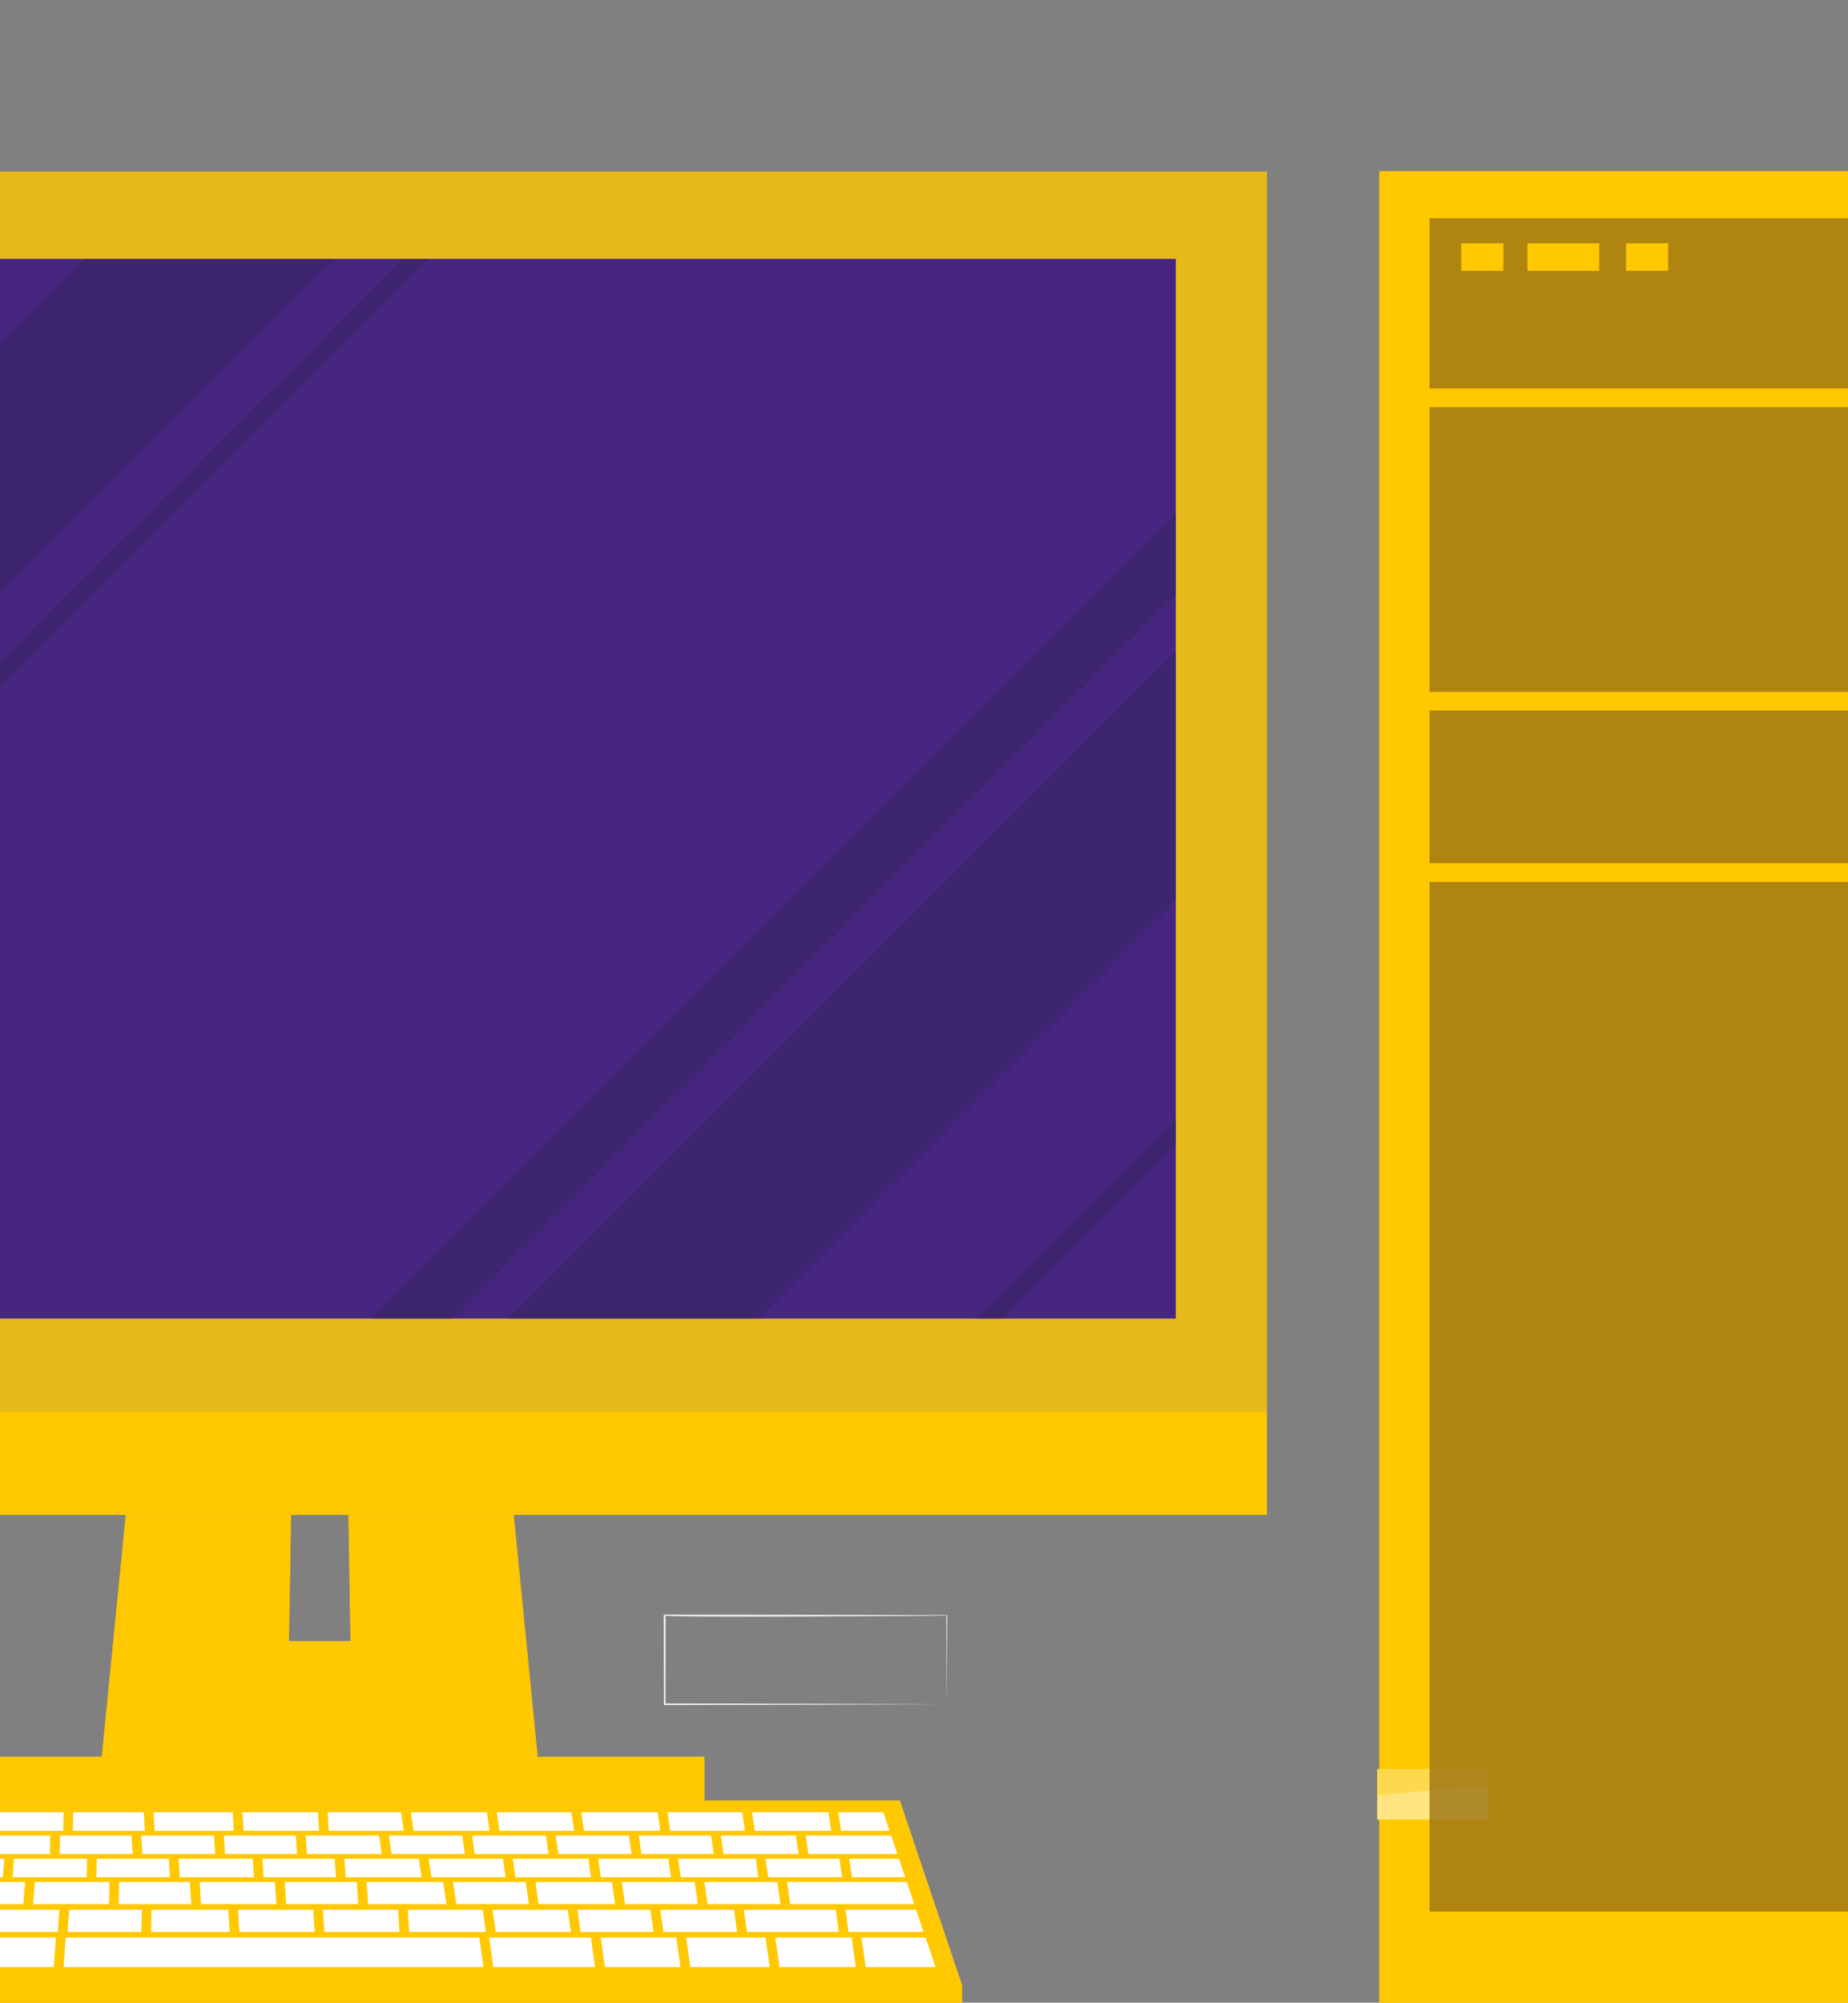 <svg id="Слой_1" data-name="Слой 1" xmlns="http://www.w3.org/2000/svg" viewBox="0 0 923 1000"><rect x="0" y="0" width="923" height="1000" fill="#808080" stroke="none"/><defs><style>.cls-1{fill:#ececec;}.cls-2,.cls-3,.cls-5{fill:#ffc800;}.cls-3,.cls-6{opacity:0.8;}.cls-10,.cls-4{fill:#fff;}.cls-4,.cls-8{opacity:0.5;}.cls-5{opacity:0.4;}.cls-6{fill:#9b7313;}.cls-7{fill:#472681;}.cls-9{fill:#33245e;}</style></defs><path class="cls-1" d="M1052.75,906.35c-39.79.15-119.86.38-159.66.42h-.41v-.42l-.08-50.19v-.5c.1-.15,159.93.36,160.16.26h.24v.24l-.24,50.19Zm0,0-.23-50.19c1.88.21-162.09,1.17-158.93,0l-.08,50.19-.42-.42c39.79,0,119.88.27,159.66.42Z"/><path class="cls-1" d="M963.69,969.65c-39.8.15-119.87.38-159.66.41h-.42v-.42l-.08-50.2V919c.09-.14,159.93.37,160.16.27h.24v.23l-.24,50.2Zm0,0-.23-50.2c1.88.22-162.09,1.18-158.93,0l-.08,50.2-.42-.42c39.79,0,119.88.26,159.66.42Z"/><path class="cls-1" d="M472.87,851l-70.33.26-70.56.15h-.42V851l-.08-44.3v-.5c.1-.13,141.15.36,141.39.27h.23v.23l-.23,44.3Zm0,0-.24-44.3c2.05.21-143.5,1.17-140.15,0L332.4,851l-.42-.42c35.11,0,105.78.26,140.89.42Z"/><rect class="cls-2" x="688.9" y="85.5" width="410.42" height="920.88"/><rect class="cls-3" x="688.9" y="85.5" width="410.42" height="920.88"/><rect class="cls-2" x="687.9" y="883.38" width="55.64" height="25.22"/><rect class="cls-4" x="687.9" y="883.38" width="55.64" height="25.22"/><polygon class="cls-5" points="743.54 883.38 687.9 883.38 687.9 896.35 743.54 891.6 743.54 883.38"/><rect class="cls-6" x="714" y="109" width="360.22" height="84.94"/><rect class="cls-6" x="714" y="203.32" width="360.22" height="142.12"/><rect class="cls-6" x="714" y="354.79" width="360.22" height="76.24"/><rect class="cls-6" x="714" y="440.38" width="360.22" height="514.14"/><rect class="cls-2" x="729.8" y="121.51" width="21.06" height="13.74"/><rect class="cls-2" x="812.12" y="121.51" width="21.06" height="13.74"/><rect class="cls-2" x="762.9" y="121.51" width="35.84" height="13.74"/><rect class="cls-3" x="-313.4" y="85.69" width="946.18" height="670.61"/><rect class="cls-7" x="-267.89" y="129.29" width="855.16" height="529.13"/><g class="cls-8"><polygon class="cls-9" points="587.27 256.44 587.27 297.48 226.34 658.41 185.3 658.41 587.27 256.44"/><polygon class="cls-9" points="167.04 129.29 -267.89 564.22 -267.89 439.61 42.43 129.29 167.04 129.29"/><polygon class="cls-9" points="587.27 325.09 587.27 449.7 378.58 658.41 253.95 658.41 587.27 325.09"/><polygon class="cls-9" points="214.1 129.29 -267.89 611.28 -267.89 598.25 201.06 129.29 214.1 129.29"/><polygon class="cls-9" points="587.27 558.7 587.27 571.78 500.64 658.41 487.56 658.41 587.27 558.7"/></g><rect class="cls-2" x="-313.4" y="704.94" width="946.18" height="51.36"/><rect class="cls-3" x="-313.4" y="704.94" width="946.18" height="51.36"/><rect class="cls-2" x="-32.49" y="877.19" width="384.36" height="32.12"/><rect class="cls-2" x="-32.49" y="877.19" width="384.36" height="32.12"/><polygon class="cls-2" points="268.54 877.23 50.85 877.23 57.83 806.96 62.87 756.31 145.32 756.31 144.61 800.99 144.31 819.51 175.07 819.51 174.74 798.92 174.06 756.31 256.53 756.31 260.18 793.05 268.54 877.23"/><polygon class="cls-3" points="268.54 877.23 50.85 877.23 57.83 806.96 62.87 756.31 145.32 756.31 144.61 800.99 144.31 819.51 175.07 819.51 174.74 798.92 174.06 756.31 256.53 756.31 260.18 793.05 268.54 877.23"/><polygon class="cls-5" points="62.87 756.31 145.32 756.31 144.61 800.99 57.83 806.96 62.87 756.31"/><polygon class="cls-5" points="260.18 793.05 174.74 798.92 174.06 756.31 256.53 756.31 260.18 793.05"/><polygon class="cls-1" points="-139.77 899.12 449.38 899.12 480.48 991.41 -161.1 991.41 -139.77 899.12"/><polygon class="cls-2" points="-139.77 899.12 449.38 899.12 480.48 991.41 -161.1 991.41 -139.77 899.12"/><polygon class="cls-3" points="-139.77 899.12 449.38 899.12 480.48 991.41 -161.1 991.41 -139.77 899.12"/><polygon class="cls-10" points="-35.06 928.14 2.12 928.14 1.41 937.34 -36.34 937.34 -35.06 928.14"/><polygon class="cls-10" points="6.96 928.14 43.5 928.14 43.28 937.34 6.32 937.34 6.96 928.14"/><polygon class="cls-10" points="84.3 928.14 84.87 937.34 48.12 937.34 48.33 928.14 84.3 928.14"/><polygon class="cls-10" points="126.25 928.14 126.81 937.34 89.78 937.34 89.21 928.14 126.25 928.14"/><polygon class="cls-10" points="167.19 928.14 167.76 937.34 131.65 937.34 131.08 928.14 167.19 928.14"/><polygon class="cls-10" points="209.21 928.14 210.56 937.34 172.59 937.34 172.03 928.14 209.21 928.14"/><polygon class="cls-10" points="251.22 928.14 252.5 937.34 215.46 937.34 214.11 928.14 251.22 928.14"/><polygon class="cls-10" points="293.87 928.14 295.15 937.34 257.4 937.34 256.12 928.14 293.87 928.14"/><polygon class="cls-10" points="333.82 928.14 335.1 937.34 300.06 937.34 298.78 928.14 333.82 928.14"/><polygon class="cls-10" points="377.47 928.14 378.75 937.34 340.01 937.34 338.66 928.14 377.47 928.14"/><polygon class="cls-10" points="419.27 928.14 420.62 937.34 383.66 937.34 382.31 928.14 419.27 928.14"/><polygon class="cls-10" points="452.12 937.34 425.46 937.34 424.18 928.14 448.99 928.14 452.12 937.34"/><polygon class="cls-10" points="-19.7 967.45 27.93 967.45 26.86 982.21 -21.76 982.21 -19.7 967.62 -19.7 967.45"/><polygon class="cls-10" points="239.42 967.62 241.48 982.21 31.77 982.21 32.84 967.45 239.42 967.45 239.42 967.62"/><polygon class="cls-10" points="295.15 967.62 297.21 982.21 246.38 982.21 244.32 967.45 295.15 967.45 295.15 967.62"/><polygon class="cls-10" points="337.81 967.62 339.87 982.21 302.12 982.21 300.06 967.45 337.81 967.45 337.81 967.62"/><polygon class="cls-10" points="382.38 967.62 384.44 982.21 344.77 982.21 342.71 967.45 382.38 967.45 382.38 967.62"/><polygon class="cls-10" points="425.39 967.62 427.45 982.21 389.34 982.21 387.21 967.45 425.39 967.45 425.39 967.62"/><polygon class="cls-10" points="467.26 982.21 432.35 982.21 430.22 967.45 462.28 967.45 467.26 982.21"/><polygon class="cls-10" points="29.64 953.59 28.85 964.66 -6.69 964.66 -5.13 953.59 29.64 953.59"/><polygon class="cls-10" points="70.87 953.59 70.65 964.66 33.76 964.66 34.54 953.59 70.87 953.59"/><polygon class="cls-10" points="114.73 964.66 75.49 964.66 75.7 953.59 114.02 953.59 114.73 964.66"/><polygon class="cls-10" points="157.17 964.66 119.56 964.66 118.85 953.59 156.46 953.59 157.17 964.66"/><polygon class="cls-10" points="199.54 964.66 162 964.66 161.29 953.59 198.83 953.59 199.54 964.66"/><polygon class="cls-10" points="242.69 964.66 204.37 964.66 203.66 953.59 241.12 953.59 242.69 964.66"/><polygon class="cls-10" points="285.13 964.66 247.59 964.66 246.03 953.59 283.56 953.59 285.13 964.66"/><polygon class="cls-10" points="326.43 964.66 289.96 964.66 288.4 953.59 324.87 953.59 324.87 953.76 326.43 964.66"/><polygon class="cls-10" points="368.16 964.66 331.34 964.66 329.77 953.59 366.6 953.59 368.16 964.66"/><polygon class="cls-10" points="418.99 964.66 373.06 964.66 371.5 953.59 417.42 953.59 418.99 964.66"/><polygon class="cls-10" points="461.29 964.66 423.82 964.66 422.26 953.59 457.59 953.59 461.29 964.66"/><polygon class="cls-10" points="-25.39 939.73 12.5 939.73 11.65 950.8 -26.95 950.8 -25.39 939.73"/><polygon class="cls-10" points="17.34 939.73 54.66 939.73 54.45 950.8 16.55 950.8 17.34 939.73"/><polygon class="cls-10" points="94.82 939.73 95.53 950.8 59.28 950.8 59.49 939.73 94.82 939.73"/><polygon class="cls-10" points="137.33 939.73 138.05 950.8 100.37 950.8 99.73 939.73 137.33 939.73"/><polygon class="cls-10" points="178.21 939.73 178.92 950.8 142.88 950.8 142.24 939.73 178.21 939.73"/><polygon class="cls-10" points="221.36 939.73 223 950.8 183.83 950.8 183.12 939.73 221.36 939.73"/><polygon class="cls-10" points="262.59 939.73 264.16 950.8 227.9 950.8 226.27 939.73 262.59 939.73"/><polygon class="cls-10" points="305.67 939.73 307.24 950.8 268.99 950.8 267.43 939.73 305.67 939.73"/><polygon class="cls-10" points="346.98 939.73 348.54 950.8 312.14 950.8 310.58 939.73 346.98 939.73"/><polygon class="cls-10" points="388.21 939.73 389.84 950.8 353.37 950.8 351.81 939.73 388.21 939.73"/><polygon class="cls-10" points="456.67 950.8 394.68 950.8 393.11 939.73 452.9 939.73 456.67 950.8"/><polygon class="cls-10" points="-11.17 916.55 25.09 916.55 24.94 925.75 -11.81 925.75 -11.17 916.55"/><polygon class="cls-10" points="65.68 916.55 66.25 925.75 29.78 925.75 29.99 916.55 65.68 916.55"/><polygon class="cls-10" points="106.91 916.55 107.48 925.75 71.15 925.75 70.58 916.55 106.91 916.55"/><polygon class="cls-10" points="147.78 916.55 148.35 925.75 112.38 925.75 111.81 916.55 147.78 916.55"/><polygon class="cls-10" points="189.37 916.55 190.65 925.75 153.26 925.75 152.69 916.55 189.37 916.55"/><polygon class="cls-10" points="230.89 916.55 232.17 925.75 195.56 925.75 194.28 916.55 230.89 916.55"/><polygon class="cls-10" points="272.69 916.55 273.97 925.75 237.07 925.75 235.79 916.55 272.69 916.55"/><polygon class="cls-10" points="314.13 916.55 315.48 925.75 278.87 925.75 277.52 916.55 314.13 916.55"/><polygon class="cls-10" points="355.15 916.55 356.5 925.75 320.39 925.75 319.04 916.55 355.15 916.55"/><polygon class="cls-10" points="397.52 916.55 398.87 925.75 361.33 925.75 360.06 916.55 397.52 916.55"/><polygon class="cls-10" points="448.2 925.75 403.7 925.75 402.42 916.55 445.08 916.55 448.2 925.75"/><polygon class="cls-10" points="-6.62 904.91 31.77 904.91 31.55 914.17 -7.26 914.17 -6.62 904.91"/><polygon class="cls-10" points="71.79 904.91 72.36 914.17 36.39 914.17 36.6 904.91 71.79 904.91"/><polygon class="cls-10" points="116.22 904.91 116.79 914.17 77.27 914.17 76.63 904.91 116.22 904.91"/><polygon class="cls-10" points="158.8 904.91 159.37 914.17 121.69 914.17 121.06 904.91 158.8 904.91"/><polygon class="cls-10" points="200.32 904.91 201.67 914.17 164.21 914.17 163.64 904.91 200.32 904.91"/><polygon class="cls-10" points="243.19 904.91 244.54 914.17 206.57 914.17 205.22 904.91 243.19 904.91"/><polygon class="cls-10" points="285.41 904.91 286.76 914.17 249.44 914.17 248.09 904.91 285.41 904.91"/><polygon class="cls-10" points="328.49 904.91 329.84 914.17 291.67 914.17 290.32 904.91 328.49 904.91"/><polygon class="cls-10" points="370.72 904.91 372.07 914.17 334.75 914.17 333.4 904.91 370.72 904.91"/><polygon class="cls-10" points="413.8 904.91 415.15 914.17 376.98 914.17 375.62 904.91 413.8 904.91"/><polygon class="cls-10" points="444.3 914.17 420.05 914.17 418.7 904.91 441.17 904.91 444.3 914.17"/><rect class="cls-2" x="-161.1" y="991.41" width="641.58" height="12.08"/><rect class="cls-2" x="-161.1" y="991.41" width="641.58" height="12.08"/></svg>